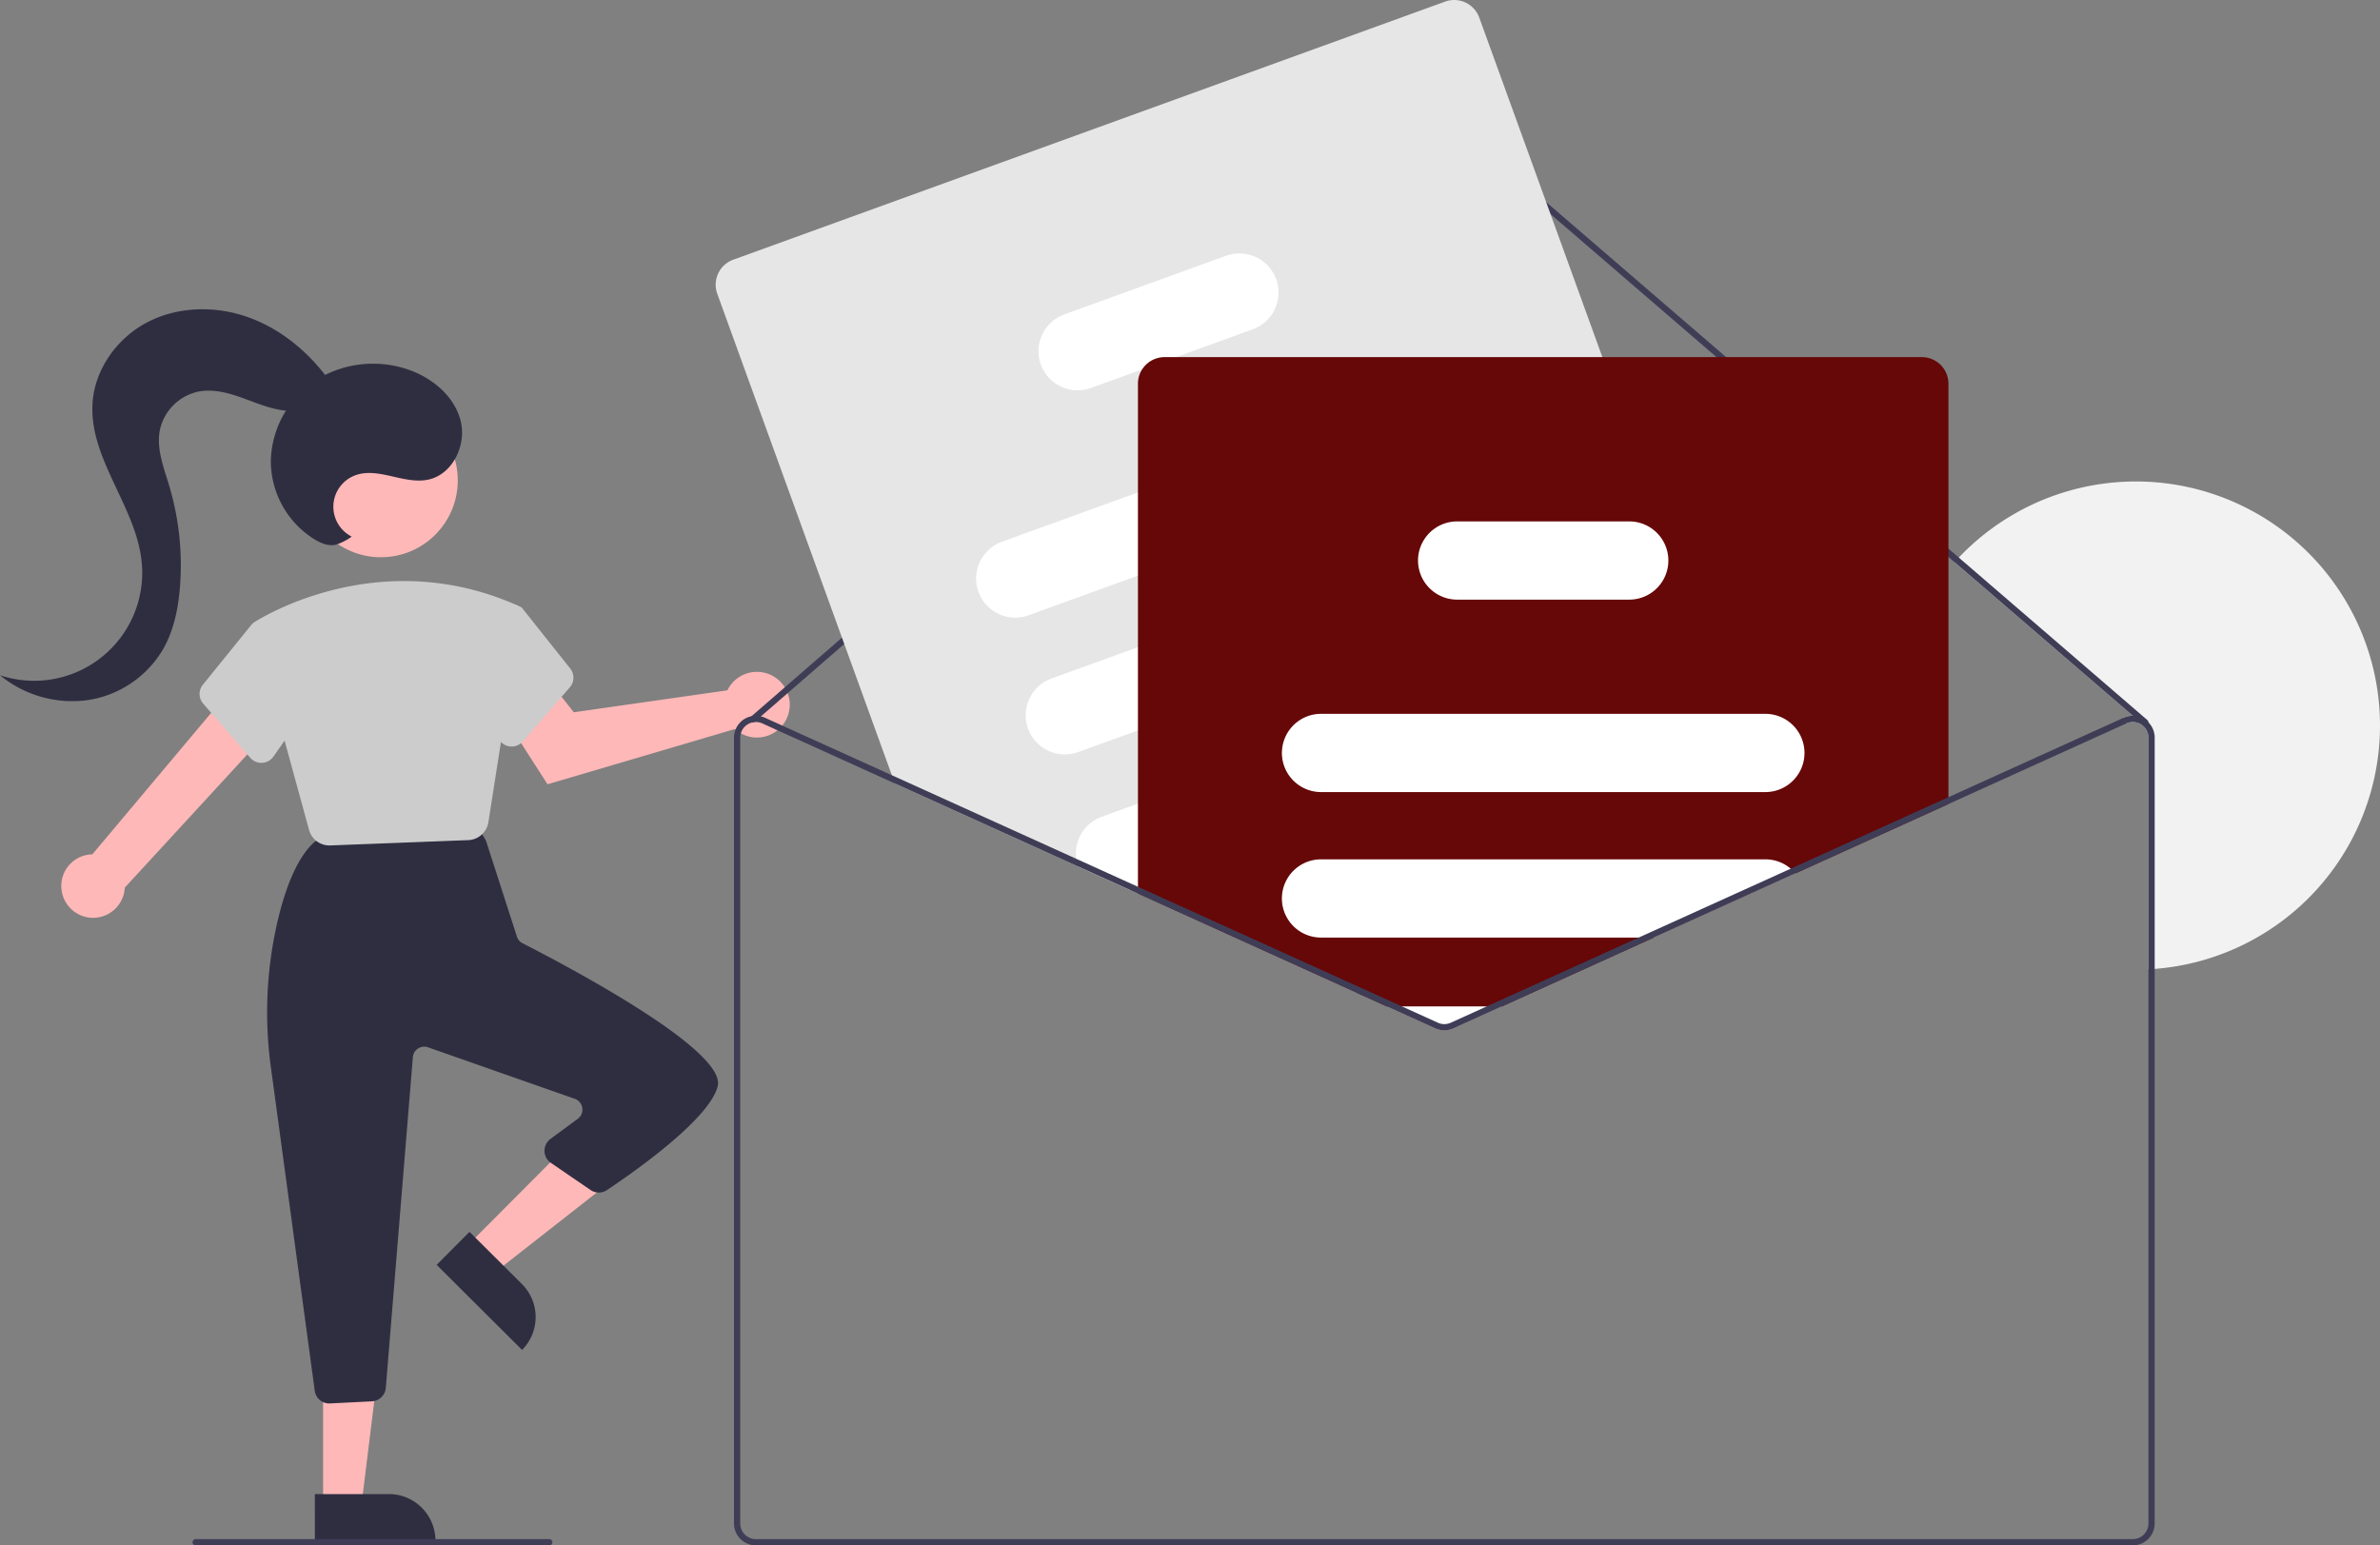 <svg xmlns="http://www.w3.org/2000/svg" data-name="Layer 1" width="760.554" height="493.87" class="injected-svg DownloadModal__ImageFile-sc-p17csy-5 iIfSkb grid_media"><rect width="100%" height="100%" fill="#808080" stroke="none"/><path d="M760.554 231.87a77.996 77.996 0 01-72 77.77c-.66.05-1.33.1-2 .13v-74.03a4.96 4.96 0 00-1.84-3.86 1.247 1.247 0 00-.22-.18 1.861 1.861 0 00-.23-.16 5 5 0 00-4.77-.35l-.83-1.82a7.007 7.007 0 012.89-.63l-56.96-49.07c.44-.5.9-.99 1.36-1.48a78.007 78.007 0 01134.6 53.68z" fill="#f2f2f2"/><path d="M19.778 285.056a10.087 10.087 0 019.73-12.023l44.962-53.524 11.225 14.352-45.822 49.813a10.142 10.142 0 01-20.095 1.382zm213.509-65.878a10.527 10.527 0 00-.833 1.434l-49.094 7.017-7.455-9.464-15.754 9.384 14.809 23.089 59.875-17.65a10.496 10.496 0 10-1.548-13.81zm-83.861 178.831l8.688 8.65 37.5-29.392-12.822-12.767-33.366 33.509z" fill="#ffb8b8"/><path d="M166.836 431.41l-27.304-27.188 10.504-10.549 16.755 16.683a14.887 14.887 0 01.045 21.053z" fill="#2f2e41"/><path fill="#ffb8b8" d="M103.246 480.98h12.26l5.832-47.288h-18.094l.002 47.288z"/><path d="M139.15 492.363l-38.53.001-.002-14.886 23.644-.002a14.887 14.887 0 0114.888 14.887zm-38.57-47.906L86.617 341.47a128.95 128.95 0 012.002-46.716c2.865-12.312 6.737-20.84 11.506-25.347a4.718 4.718 0 012.743-1.253l46.107-4.802a4.706 4.706 0 014.51 2.253l1.516 2.526a4.698 4.698 0 01.442.974l9.748 30.22A3.616 3.616 0 00167 301.45c15.348 7.836 65.203 34.288 62.35 45.7-2.681 10.723-27.78 28.11-35.408 33.183a4.66 4.66 0 01-5.24-.04l-12.663-8.664a4.693 4.693 0 01-.134-7.651l8.733-6.435a3.65 3.65 0 00-.957-6.383l-46.899-16.456a3.65 3.65 0 00-4.846 3.147l-8.647 105.688a4.705 4.705 0 01-4.443 4.303l-13.38.67a4.86 4.86 0 01-.243.006 4.663 4.663 0 01-4.641-4.062z" fill="#2f2e41"/><circle cx="121.726" cy="153.524" r="24.561" fill="#ffb8b8"/><path d="M98.754 265.2l-18.08-65.965.31-.209c.388-.261 39.357-25.993 84.98-5.257l.828.475-10.713 68.467a6.786 6.786 0 01-6.444 5.776l-44.083 1.696a7.879 7.879 0 01-.266.005 6.751 6.751 0 01-6.532-4.988z" fill="#ccc"/><path d="M79.987 242.18l-15.058-17.316a4.686 4.686 0 01-.106-6.032l15.74-19.445 12.084 3.296 6.406 22.421-11.68 16.687a4.665 4.665 0 01-3.6 1.995 5.213 5.213 0 01-.251.007 4.66 4.66 0 01-3.535-1.614zm83.265-3.608a4.665 4.665 0 01-3.6-1.995l-11.68-16.687 5.618-23.602 11.126-3.035 2.076.99 15.41 19.375a4.686 4.686 0 01-.106 6.032l-15.057 17.315a4.66 4.66 0 01-3.536 1.613c-.083 0-.167-.002-.251-.006z" fill="#ccc"/><path d="M686.554 230.84a.98.98 0 01-.24.68 1 1 0 01-1.41.11l-3.35-2.89-56.96-49.07-159.76-137.65a5.02 5.02 0 00-6.54.01l-215.14 186.91-1.94 1.68a.966.966 0 01-.25.16 1 1 0 01-.51.08 1.025 1.025 0 01-.65-.33.997.997 0 01.09-1.41l.27-.24 216.82-188.36a7.047 7.047 0 019.16-.02l159.81 137.69 60.25 51.92a1.016 1.016 0 01.35.73z" fill="#3f3d56"/><path d="M565.084 260.37l-2.63-7.24-9.06-25-19.52-53.83-21.82-60.17L472.704 5.6a8.516 8.516 0 00-10.89-5.09L234.303 83a8.512 8.512 0 00-5.09 10.89l55.79 153.86.95 2.63 58.56 26.54 16.46 7.46 2.67 1.21 69.69 31.59 2.7-.98 45.71-16.57 68.95-25 9.29-3.37a8.518 8.518 0 005.1-10.89z" fill="#e6e6e6"/><path d="M469.683 132.21a12.522 12.522 0 00-16.02-7.49l-90.02 32.65-43.47 15.76a12.498 12.498 0 108.52 23.5l34.95-12.67 98.55-35.73a12.522 12.522 0 007.49-16.02zm15.851 43.72a12.522 12.522 0 00-16.02-7.49l-15.25 5.53-90.62 32.86-27.62 10.01a12.503 12.503 0 008.52 23.51l19.1-6.93 114.4-41.48c.26-.09.51-.2.76-.31a12.498 12.498 0 006.73-15.7zm16.02 44.18a12.51 12.51 0 00-16.01-7.49l-42.77 15.51-33.11 12.01-46.02 16.68-11.6 4.21a12.527 12.527 0 00-8.13 13.42 12.365 12.365 0 00.6 2.47l16.46 7.46 2.67-.97h.02l83.51-30.28 46.89-17a12.511 12.511 0 007.49-16.02zm-93.73-130.88a12.522 12.522 0 00-16.02-7.49l-51.7 18.74a12.503 12.503 0 008.52 23.51l16.36-5.93 10.83-3.93 24.52-8.89a12.511 12.511 0 007.49-16.01z" fill="#fff"/><path d="M614.143 114.13h-242a8.502 8.502 0 00-7.16 3.93 8.414 8.414 0 00-1.34 4.57v162.96l69.69 31.59 9.82 4.45 15.51 7.03a7.02 7.02 0 005.78 0l15.51-7.03 48.54-22 45.24-20.51 48.91-22.16V122.63a8.505 8.505 0 00-8.5-8.5z" fill="#660708"/><path d="M564.143 228.13h-142a12.497 12.497 0 00-12.48 12.01 4.01 4.01 0 00-.02.49 12.518 12.518 0 0012.5 12.5h142a12.5 12.5 0 000-25zm8.091 49.48a12.41 12.41 0 00-8.09-2.98h-142a12.5 12.5 0 000 25h106.35l45.24-20.51a12.583 12.583 0 00-1.5-1.51zm-129.08 44.02l15.51 7.03a7.02 7.02 0 005.78 0l15.51-7.03zm89.23-146.79a12.506 12.506 0 00-11.74-8.21h-55a12.51 12.51 0 00-11.38 7.34 12.358 12.358 0 00-1.12 5.16 12.518 12.518 0 0012.5 12.5h55a12.499 12.499 0 0011.74-16.79z" fill="#fff"/><path d="M523.643 299.63l-48.54 22-11.49 5.21a5.016 5.016 0 01-4.12 0l-11.49-5.21h-4.85l15.51 7.03a7.02 7.02 0 005.78 0l15.51-7.03 48.54-22zm0 0l-48.54 22-11.49 5.21a5.016 5.016 0 01-4.12 0l-11.49-5.21h-4.85l15.51 7.03a7.02 7.02 0 005.78 0l15.51-7.03 48.54-22zm0 0l-48.54 22-11.49 5.21a5.016 5.016 0 01-4.12 0l-11.49-5.21h-4.85l15.51 7.03a7.02 7.02 0 005.78 0l15.51-7.03 48.54-22zm162.91-68.79a7.638 7.638 0 00-1.21-.98 6.96 6.96 0 00-6.68-.49l-106.43 48.24-48.59 22.02-48.54 22-11.49 5.21a5.016 5.016 0 01-4.12 0l-11.49-5.21-11.97-5.43-72.37-32.79-.02-.01-19.73-8.95-58.91-26.7-40.56-18.38a6.107 6.107 0 00-1.29-.43 6.709 6.709 0 00-2.99-.06 7.017 7.017 0 00-5.61 6.86v251.13a7.008 7.008 0 007 7h440a7.008 7.008 0 007-7V235.74a6.972 6.972 0 00-2-4.9zm0 256.03a5.002 5.002 0 01-5 5h-440a5.002 5.002 0 01-5-5V235.74a5 5 0 012.29-4.2 5.168 5.168 0 011.61-.68 4.51 4.51 0 01.51-.08 3.898 3.898 0 01.59-.04 4.97 4.97 0 012.06.45l42.34 19.19 58.56 26.54 16.46 7.46 2.67 1.21 69.69 31.59 9.82 4.45 15.51 7.03a7.02 7.02 0 005.78 0l15.51-7.03 48.54-22 45.24-20.51 105.76-47.93a5 5 0 014.77.35 1.861 1.861 0 01.23.16 1.247 1.247 0 01.22.18 4.96 4.96 0 011.84 3.86zm-162.91-187.24l-48.54 22-11.49 5.21a5.016 5.016 0 01-4.12 0l-11.49-5.21h-4.85l15.51 7.03a7.02 7.02 0 005.78 0l15.51-7.03 48.54-22zm0 0l-48.54 22-11.49 5.21a5.016 5.016 0 01-4.12 0l-11.49-5.21h-4.85l15.51 7.03a7.02 7.02 0 005.78 0l15.51-7.03 48.54-22zm-162.67-15.25l2.67 1.21v-2.18zm162.67 15.25l-48.54 22-11.49 5.21a5.016 5.016 0 01-4.12 0l-11.49-5.21h-4.85l15.51 7.03a7.02 7.02 0 005.78 0l15.51-7.03 48.54-22zM175.526 493.87h-113a1 1 0 010-2h113a1 1 0 110 2z" fill="#3f3d56"/><path d="M112.388 171.486a10.702 10.702 0 01.99-19.528c7.41-2.86 15.72 2.977 23.489 1.317 7.743-1.654 12.222-10.911 10.374-18.61s-8.575-13.499-15.993-16.268a34.48 34.48 0 00-29.741 2.726 31.751 31.751 0 00-14.945 25.634 29.437 29.437 0 0014.244 25.79c1.974 1.138 4.273 2.052 6.493 1.54a18.1 18.1 0 005.089-2.601z" fill="#2f2e41"/><path d="M104.428 120.524c-6.535-8.668-15.357-15.79-25.623-19.32s-21.997-3.247-31.639 1.742-16.832 14.899-17.582 25.729c-1.25 18.025 14.152 33.346 15.733 51.345A34.526 34.526 0 010 215.793a36.35 36.35 0 0028.017 7.952 33.786 33.786 0 0024.047-16.182c3.467-6.022 4.89-13.018 5.443-19.945a88.618 88.618 0 00-3.468-32.493c-1.727-5.741-4.07-11.65-2.975-17.544A15.966 15.966 0 0163.5 125.128c4.953-.929 10.017.583 14.747 2.323s9.498 3.753 14.536 3.868 10.526-2.19 12.473-6.839z" fill="#2f2e41"/></svg>